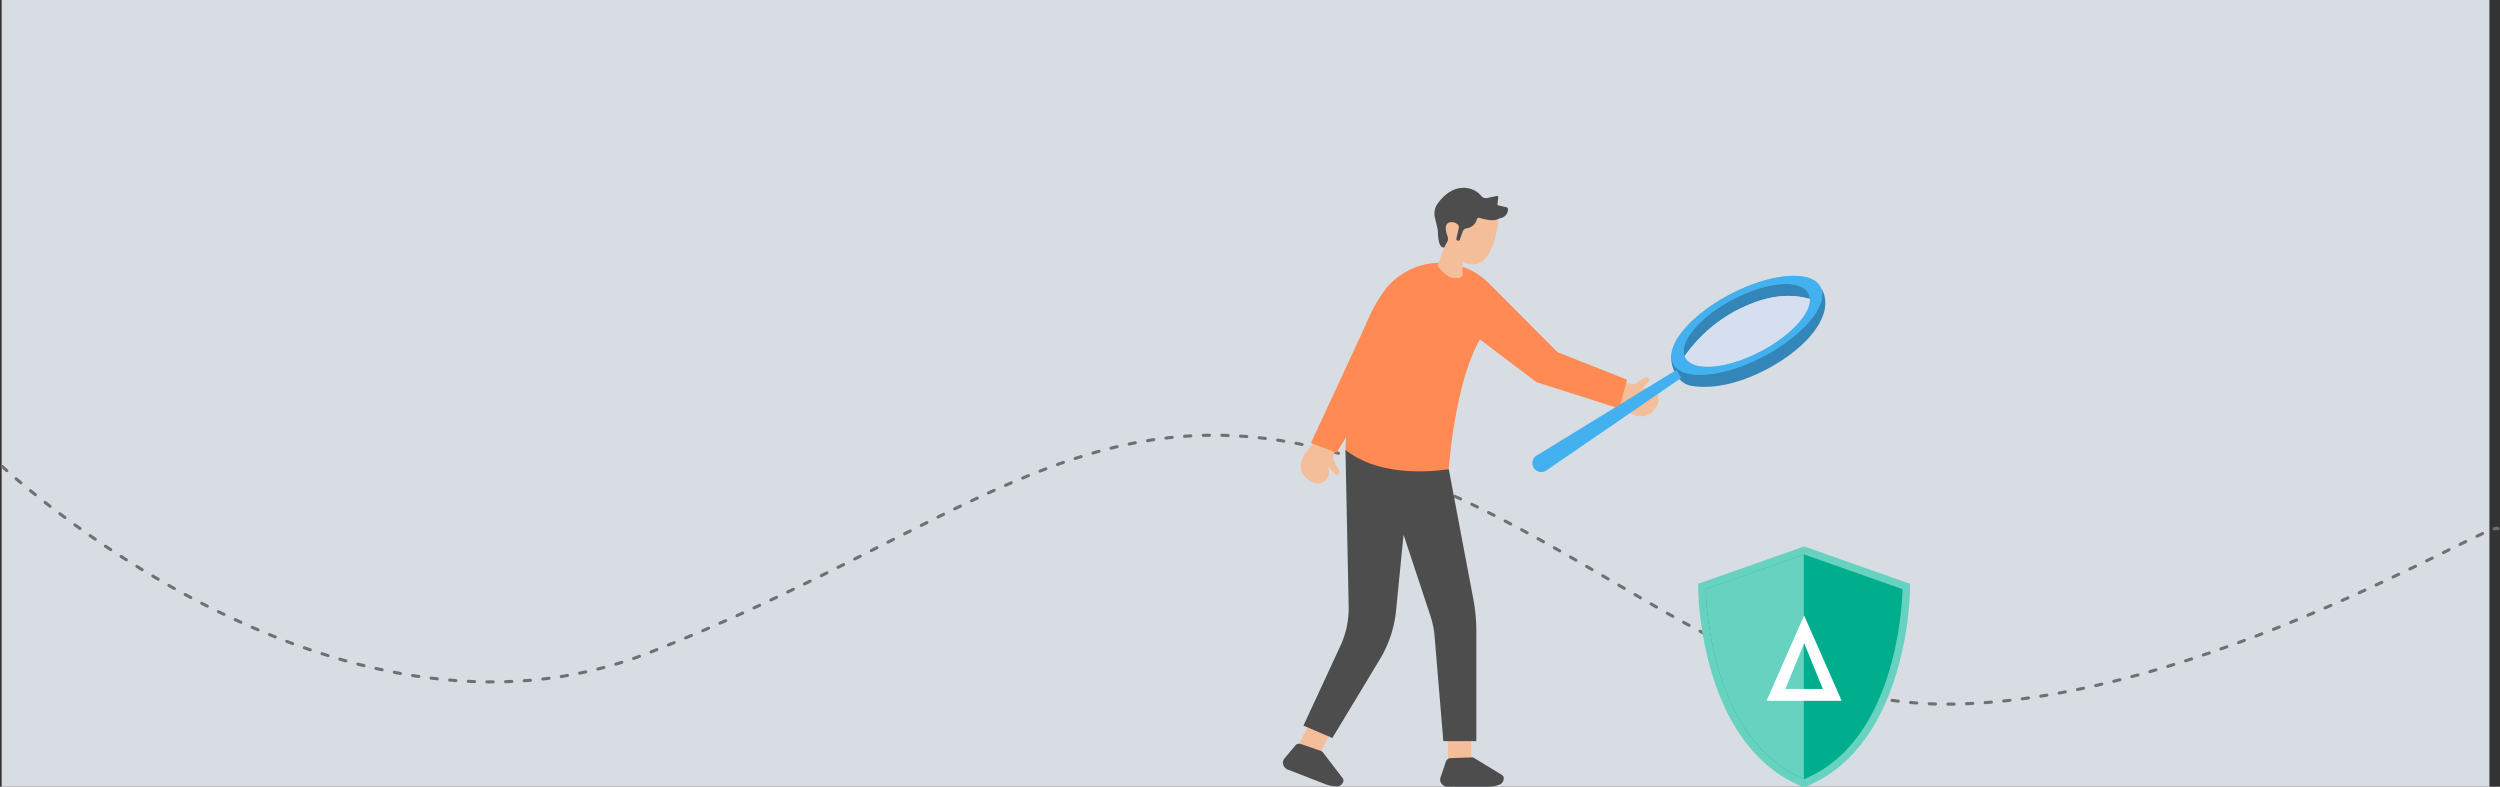 <svg xmlns="http://www.w3.org/2000/svg" xmlns:xlink="http://www.w3.org/1999/xlink" width="803.943" height="253" viewBox="0 0 803.943 253">
  <rect x="0" y="0" width="803.943" height="253" fill="#333333" stroke="none"/>
  <defs>
    <clipPath id="clip-path">
      <path id="Path_21574" data-name="Path 21574" d="M282.548,1.848,250.076,13.3l0,.868c.016,1.993.723,48.88,32.221,62.152l.252.169h.622l.224-.094c31.65-13.112,32.371-60.227,32.385-62.226l.008-.869-32.85-11.58Z" transform="translate(-250.076 -1.717)" fill="#00ae8d"/>
    </clipPath>
    <clipPath id="clip-path-2">
      <rect id="Rectangle_13253" data-name="Rectangle 13253" width="31.537" height="72.189" fill="#68d2c0"/>
    </clipPath>
  </defs>
  <g id="Group_32704" data-name="Group 32704" transform="translate(0.538)">
    <rect id="Rectangle_12169" data-name="Rectangle 12169" width="800" height="253" fill="#D8DDE3"/>
    <path id="Path_17974" data-name="Path 17974" d="M4835.669,3900.215s106.368,99.729,208.021,59.906c97.892-38.35,139.732-85.855,219.441-64.756s127.582,82.59,200.055,81.273c80.75-1.466,173.446-59.583,175.048-56.424" transform="translate(-4835.5 -3750.215)" fill="none" stroke="#707070" stroke-linecap="round" stroke-width="1" stroke-dasharray="2 4"/>
    <g id="Group_32653" data-name="Group 32653" transform="translate(10303 13995.436)">
      <g id="Group_32651" data-name="Group 32651" transform="translate(-9891 -13935)">
        <path id="Path_21785" data-name="Path 21785" d="M659.914,378.574l-2.106,6.631,2.66,1.37s7.5,7.483,11.6-.5a3.765,3.765,0,0,0-4.783-5.2l-.137.058a.107.107,0,0,1-.116-.176l2.135-1.967a.915.915,0,0,0-1.11-1.446l-2.586,1.641a2.621,2.621,0,0,1-1.946.352Z" transform="translate(-551.651 -316.326)" fill="#f3be99"/>
        <path id="Path_21786" data-name="Path 21786" d="M47.156,500.141l-6.546-2.359-1.47,2.606S31.375,507.594,39.2,512a3.765,3.765,0,0,0,5.382-4.58c-.018-.045-.035-.092-.053-.139a.107.107,0,0,1,.181-.11l1.885,2.209a.915.915,0,0,0,1.486-1.054l-1.54-2.647a2.63,2.63,0,0,1-.278-1.959Z" transform="translate(-29.942 -417.451)" fill="#f3be99"/>
        <path id="Path_21787" data-name="Path 21787" d="M73.353,275.122,55.879,312.764l8.214,3.107,15.239-24.552Z" transform="translate(-46.86 -230.722)" fill="#ff8a54"/>
        <path id="Path_21788" data-name="Path 21788" d="M145.4,218.366l12.55-2.926s1.932-27.777,10.041-41.679l18.15,13.709,26.649,8.5L215.3,186.7l-22.4-8.882-21.914-22a22.343,22.343,0,0,0-18.131-6.612,23,23,0,0,0-14.6,7.559c-9.654,12.25-12.793,29.37-13.517,52.494.634,8.206,9.638,9.491,20.661,9.105" transform="translate(-104.607 -125.027)" fill="#ff8a54"/>
        <path id="Path_21789" data-name="Path 21789" d="M33.2,1075.849l-6.988-2.652,4.572-8.787,6.986,2.653Z" transform="translate(-21.98 -892.637)" fill="#f3be99"/>
        <path id="Path_21790" data-name="Path 21790" d="M4.037,1108.049l-3.5,4.2a2.248,2.248,0,0,0-.523,1.169A2.486,2.486,0,0,0,1.8,1115.93l12.016,4.661a9.679,9.679,0,0,0,3.31.638,2.151,2.151,0,0,0,2.367-1.745,1.519,1.519,0,0,0-.444-1.115l-6.2-8.092a1.351,1.351,0,0,0-.634-.438l-6.4-2.208a1.671,1.671,0,0,0-1.774.417" transform="translate(0 -928.805)" fill="#4d4d4d"/>
        <rect id="Rectangle_13314" data-name="Rectangle 13314" width="7.474" height="9.896" transform="translate(53.06 175.654) rotate(-0.339)" fill="#f3be99"/>
        <path id="Path_21791" data-name="Path 21791" d="M315.307,1135.948l-1.753,5.179a2.243,2.243,0,0,0-.066,1.278,2.484,2.484,0,0,0,2.571,1.7l12.889.018a9.667,9.667,0,0,0,3.316-.6,2.15,2.15,0,0,0,1.58-2.479,1.515,1.515,0,0,0-.817-.88l-8.7-5.313a1.361,1.361,0,0,0-.749-.179l-6.768.249a1.662,1.662,0,0,0-1.5,1.025" transform="translate(-262.845 -951.559)" fill="#4d4d4d"/>
        <path id="Path_21792" data-name="Path 21792" d="M50.321,614.606l15.263-25.283a37.592,37.592,0,0,0,5.229-15.74l2.4-24.351,8.635,26.106a28.6,28.6,0,0,1,1.349,6.618L86,615.623h10.62V580.361a56.321,56.321,0,0,0-.976-10.435L87.746,528.14S67.085,532,54.535,521.961l1.025,50.383a28.607,28.607,0,0,1-2.643,12.608l-11.9,25.689Z" transform="translate(-34.399 -437.726)" fill="#4d4d4d"/>
        <path id="Path_21793" data-name="Path 21793" d="M316.72,45.46a.29.29,0,0,0-.434.239l-.173,3.944c-.006.206-.006.366-.147.458a3.9,3.9,0,0,1-1.128.481,5.187,5.187,0,0,1-4.417-1.394,11.468,11.468,0,0,1-2.329-2.551.21.21,0,0,1-.018-.181L310.21,40.9a.294.294,0,0,0-.035-.263c-2.463-3.754-.147-8.607-.147-8.607,5.7-10.341,12.968-5.377,16.177-2.342a4.4,4.4,0,0,1,1.3,3.957c-2.713,15.414-9.12,12.8-10.788,11.815" transform="translate(-258.348 -21.634)" fill="#f3be99"/>
        <path id="Path_21794" data-name="Path 21794" d="M309.894,12.736l-.8,3.518a.584.584,0,0,0,1.122.323l.88-2.524a1.655,1.655,0,0,1,1.252-1.073,3.833,3.833,0,0,0,3.289-2.8.73.73,0,0,1,.928-.544c1.419.442,4.3,1.175,5.857.4a5.269,5.269,0,0,1,.892-.347,2.855,2.855,0,0,0,2.363-2.847.7.7,0,0,0-.542-.646l-2.566-.586a.358.358,0,0,1-.276-.391l.258-2.254a.358.358,0,0,0-.431-.392l-3.173.671a1.868,1.868,0,0,1-1.843-.658A7.283,7.283,0,0,0,310.437.045c-3.291.305-5.834,2.906-7.32,4.9a5.516,5.516,0,0,0-.942,4.561l.872,3.713a3.066,3.066,0,0,1,.066.418c.087,1.062.014,5.755,1.993,5.508a.131.131,0,0,0,.11-.1l1.093-2.046a2.708,2.708,0,0,0-.1-1.556c-.5-1.339-1.257-4.133,1.009-4.428a2.773,2.773,0,0,1,2.114.607,1.2,1.2,0,0,1,.565,1.12" transform="translate(-253.285 -0.001)" fill="#4d4d4d"/>
        <path id="Path_21795" data-name="Path 21795" d="M783.578,209.157c.392-1.544,1.521-1.922,2.753-3.65A47.831,47.831,0,0,1,802.364,191.1c9.194-4.795,16.7-6.147,24.237-4.015h.005c1.68.474,2.764-.5,3.726.445l-2.48-2.447-4.115-4.054-6.171-.526-11.034,3.563-7.893,3.55-7.711,5.784-5.351,6.655-1.41,4.151-.278.82Z" transform="translate(-657.125 -151.374)" fill="#3386b7"/>
        <path id="Path_21796" data-name="Path 21796" d="M773.915,224.342a11.08,11.08,0,0,0,.954,3.951v0a9.214,9.214,0,0,0,1.681,2.561v.008a7.291,7.291,0,0,0,1.806,1.419,6.26,6.26,0,0,0,1.935.681c7.219,1.275,16.575-.854,26.114-6.289,5.971-3.407,10.666-7.394,13.6-11.4,3.47-4.737,4.5-9.488,2.307-13.33l-.1.044-2.471,1.078-1.5.657a3.488,3.488,0,0,1,.158.571,4.854,4.854,0,0,1,.089.775c.007.179.008.368,0,.557a4.348,4.348,0,0,1-.055.516,7.252,7.252,0,0,1-.3,1.265A13.63,13.63,0,0,1,816.223,211c-.224.308-.462.621-.713.936l0,.006c-.189.232-.386.47-.592.705-.068.079-.137.157-.21.237a33.5,33.5,0,0,1-4.013,3.792c-.218.176-.437.352-.66.525-.337.261-.681.52-1.033.778-1.057.773-2.183,1.527-3.376,2.25-.265.16-.531.32-.8.479-.726.416-1.474.829-2.235,1.226a49.482,49.482,0,0,1-4.525,2.085c-.828.342-1.649.645-2.454.918q-1.654.571-3.232.96c-.554.14-1.094.265-1.627.373-.428.09-.847.166-1.262.231a22.864,22.864,0,0,1-4.825.316c-.268-.014-.529-.032-.784-.061s-.512-.061-.757-.1c-.16-.024-.316-.055-.471-.087,0,0-.005,0-.005,0-.153-.031-.3-.066-.453-.1a6.9,6.9,0,0,1-2.629-1.21c-.065-.052-.122-.1-.182-.155a4.126,4.126,0,0,1-.981-1.241c-.061-.123-.121-.247-.172-.371a3.536,3.536,0,0,1-.216-.75c-.014-.069-.031-.14-.04-.213-.013-.115-.026-.224-.032-.339a5.342,5.342,0,0,1,0-.818l-1.875.818-2.1.917a.085.085,0,0,0,0,.053,7.249,7.249,0,0,0-.043,1.186" transform="translate(-649.014 -169.353)" fill="#3386b7"/>
        <path id="Path_21797" data-name="Path 21797" d="M774.765,203.51a5.1,5.1,0,0,0,.941,1.265,8,8,0,0,0,4.046,1.953c5.616,1.2,14.736-.734,23.92-5.516,7.322-3.815,13.134-8.635,16.328-13.117a15.184,15.184,0,0,0,2.464-4.948,6.47,6.47,0,0,0-.009-3.525,5.125,5.125,0,0,0-.324-.779c-2.889-5.543-15.83-4.512-28.911,2.3-11.114,5.794-18.749,13.9-19.02,19.6a.086.086,0,0,0,0,.053,5.319,5.319,0,0,0,.568,2.716m3.694-2.387a3.522,3.522,0,0,1-.216-.75c-.015-.069-.031-.14-.041-.213-.013-.115-.026-.224-.032-.339a5.29,5.29,0,0,1,0-.818v0c.365-4.754,6.718-11.437,15.906-16.22,10.943-5.7,21.77-6.563,24.188-1.928a2.028,2.028,0,0,1,.153.342c.019.055.046.108.06.163a4.11,4.11,0,0,1,.166.57,4.863,4.863,0,0,1,.089.775c.006.179.008.368,0,.557-.01.173-.029.337-.055.516a7.283,7.283,0,0,1-.3,1.265,13.619,13.619,0,0,1-1.914,3.594c-.224.308-.462.621-.713.936l-.005.006c-.189.232-.386.47-.592.705-.069.079-.141.157-.21.237a33.561,33.561,0,0,1-4.013,3.792c-.218.176-.438.352-.66.525-.337.261-.681.52-1.033.778q-1.588,1.157-3.376,2.25c-.265.16-.531.319-.8.479-.726.416-1.473.829-2.235,1.227a49.487,49.487,0,0,1-4.525,2.085c-.828.342-1.649.646-2.455.918q-1.653.571-3.232.96c-.553.14-1.094.265-1.627.373-.428.09-.847.166-1.262.231a22.865,22.865,0,0,1-4.825.316c-.268-.015-.529-.036-.784-.061s-.511-.061-.757-.1c-.159-.024-.316-.055-.471-.087,0,0,0,0,0,0-.153-.031-.3-.066-.453-.1a6.932,6.932,0,0,1-2.629-1.217c-.06-.047-.123-.1-.182-.15a4.127,4.127,0,0,1-.981-1.241,3.993,3.993,0,0,1-.172-.366" transform="translate(-649.251 -146.991)" fill="#5cb0e2"/>
        <path id="Path_21798" data-name="Path 21798" d="M502.219,395l43.346-29.733-1.648-2.54L499.1,390.2A2.867,2.867,0,1,0,502.219,395" transform="translate(-417.406 -304.195)" fill="#43b0ef"/>
        <path id="Path_21801" data-name="Path 21801" d="M774.765,203.51a5.1,5.1,0,0,0,.941,1.265,7.6,7.6,0,0,0,3.439,1.812c.2.052.4.1.607.14,5.616,1.2,14.736-.734,23.92-5.516,7.322-3.815,13.134-8.635,16.328-13.117q.239-.334.46-.668a14.285,14.285,0,0,0,2-4.28,6.475,6.475,0,0,0-.01-3.525,5.124,5.124,0,0,0-.324-.78c-2.889-5.543-15.829-4.512-28.911,2.3-11.114,5.794-18.749,13.9-19.02,19.6a.086.086,0,0,0,0,.053,5.319,5.319,0,0,0,.568,2.716m3.4-3.689a5.275,5.275,0,0,1,0-.818v0c.365-4.754,6.718-11.437,15.906-16.22,10.943-5.7,21.77-6.563,24.188-1.928a2.037,2.037,0,0,1,.153.342c.019.055.045.108.059.163a4.148,4.148,0,0,1,.166.57,4.862,4.862,0,0,1,.089.775c.006.179.008.368,0,.557-.01.173-.029.337-.055.516a7.3,7.3,0,0,1-.3,1.265,13.618,13.618,0,0,1-1.914,3.594c-.224.308-.462.621-.713.936l-.005.006c-.189.232-.386.47-.593.705-.069.079-.14.156-.209.237a33.519,33.519,0,0,1-4.014,3.792c-.218.176-.437.352-.66.525-.337.261-.681.52-1.033.778q-1.588,1.157-3.376,2.25c-.264.16-.531.32-.8.479-.726.416-1.474.829-2.235,1.226a49.508,49.508,0,0,1-4.525,2.085c-.828.342-1.649.646-2.455.918q-1.653.571-3.232.96c-.553.14-1.094.265-1.627.373-.427.09-.847.166-1.262.231a22.862,22.862,0,0,1-4.825.316c-.268-.014-.53-.035-.784-.061s-.512-.061-.757-.1c-.16-.024-.316-.055-.471-.087,0,0,0,0,0,0-.154-.031-.305-.066-.454-.1a6.933,6.933,0,0,1-2.629-1.217c-.06-.047-.123-.1-.182-.15a4.125,4.125,0,0,1-.981-1.241c-.061-.123-.121-.247-.173-.371a3.541,3.541,0,0,1-.216-.75c-.014-.069-.031-.14-.04-.213-.011-.11-.024-.218-.032-.334" transform="translate(-649.251 -146.989)" fill="#43b0ef"/>
        <path id="Path_21802" data-name="Path 21802" d="M800.638,234.632c.051.123.11.249.173.371a4.148,4.148,0,0,0,.981,1.241l.182.15a6.935,6.935,0,0,0,2.629,1.217c.147.035.3.073.453.1,0,0,0,0,0,0,.153.031.31.061.471.087.245.037.5.073.757.1s.516.047.784.061a22.859,22.859,0,0,0,4.825-.316c.415-.065.836-.14,1.262-.231.534-.108,1.075-.231,1.627-.373q1.576-.392,3.232-.96c.805-.273,1.627-.576,2.455-.918,1.491-.594,3.005-1.3,4.525-2.085.762-.4,1.509-.812,2.235-1.226.272-.16.539-.32.8-.479q1.789-1.092,3.376-2.25.528-.385,1.033-.778c.223-.173.442-.349.66-.525a33.742,33.742,0,0,0,4.014-3.792c.069-.081.14-.156.209-.237.205-.237.4-.473.593-.705l0-.006c.252-.315.488-.629.713-.936a13.564,13.564,0,0,0,1.914-3.594,7.365,7.365,0,0,0,.3-1.265c.026-.179.045-.344.055-.516.009-.189.008-.378,0-.557-7.535-2.132-15.043-.779-24.237,4.015a47.741,47.741,0,0,0-16.034,14.4" transform="translate(-671.432 -180.499)" fill="#d5dff0"/>
      </g>
      <g id="Group_32652" data-name="Group 32652" transform="translate(-9757.453 -13819.707)">
        <g id="Group_32522" data-name="Group 32522" transform="translate(0 0)">
          <g id="Group_32384" data-name="Group 32384" transform="translate(1.223 1.285)" clip-path="url(#clip-path)">
            <rect id="Rectangle_13252" data-name="Rectangle 13252" width="65.717" height="74.768" transform="translate(0 0)" fill="#00ae8d"/>
          </g>
          <path id="Path_21575" data-name="Path 21575" d="M283.151,3.233l31.634,11.152S314.42,62.544,283.151,75.5h-.011a.315.315,0,0,0-.086-.043c-31.182-13-31.537-61.07-31.537-61.07l31.537-11.12ZM283.172.66l-.792.265-.1.033L250.708,12.09l-1.638.578.013,1.735a106.44,106.44,0,0,0,4.173,26.326c5.407,18.508,15.331,31.266,28.7,36.905l.449.3h1.216l.458-.185c13.49-5.589,23.5-18.375,28.948-36.978A106.515,106.515,0,0,0,317.219,14.4l.013-1.736-1.638-.578L283.961.937Z" transform="translate(-249.07 -0.66)" fill="#68d2c0"/>
          <g id="Group_32386" data-name="Group 32386" transform="translate(2.446 2.605)" clip-path="url(#clip-path-2)" style="mix-blend-mode: soft-light;isolation: isolate">
            <path id="Path_21577" data-name="Path 21577" d="M282.618,2.8V74.99c-31.182-13-31.537-61.069-31.537-61.069Z" transform="translate(-251.081 -2.801)" fill="#68d2c0"/>
          </g>
        </g>
        <path id="Path_21803" data-name="Path 21803" d="M12.077,8.914h0l6.029,14.7H6.048Zm0-8.913L0,27.425H24.155Z" transform="translate(22.004 22.199)" fill="#fff"/>
      </g>
    </g>
  </g>
</svg>
